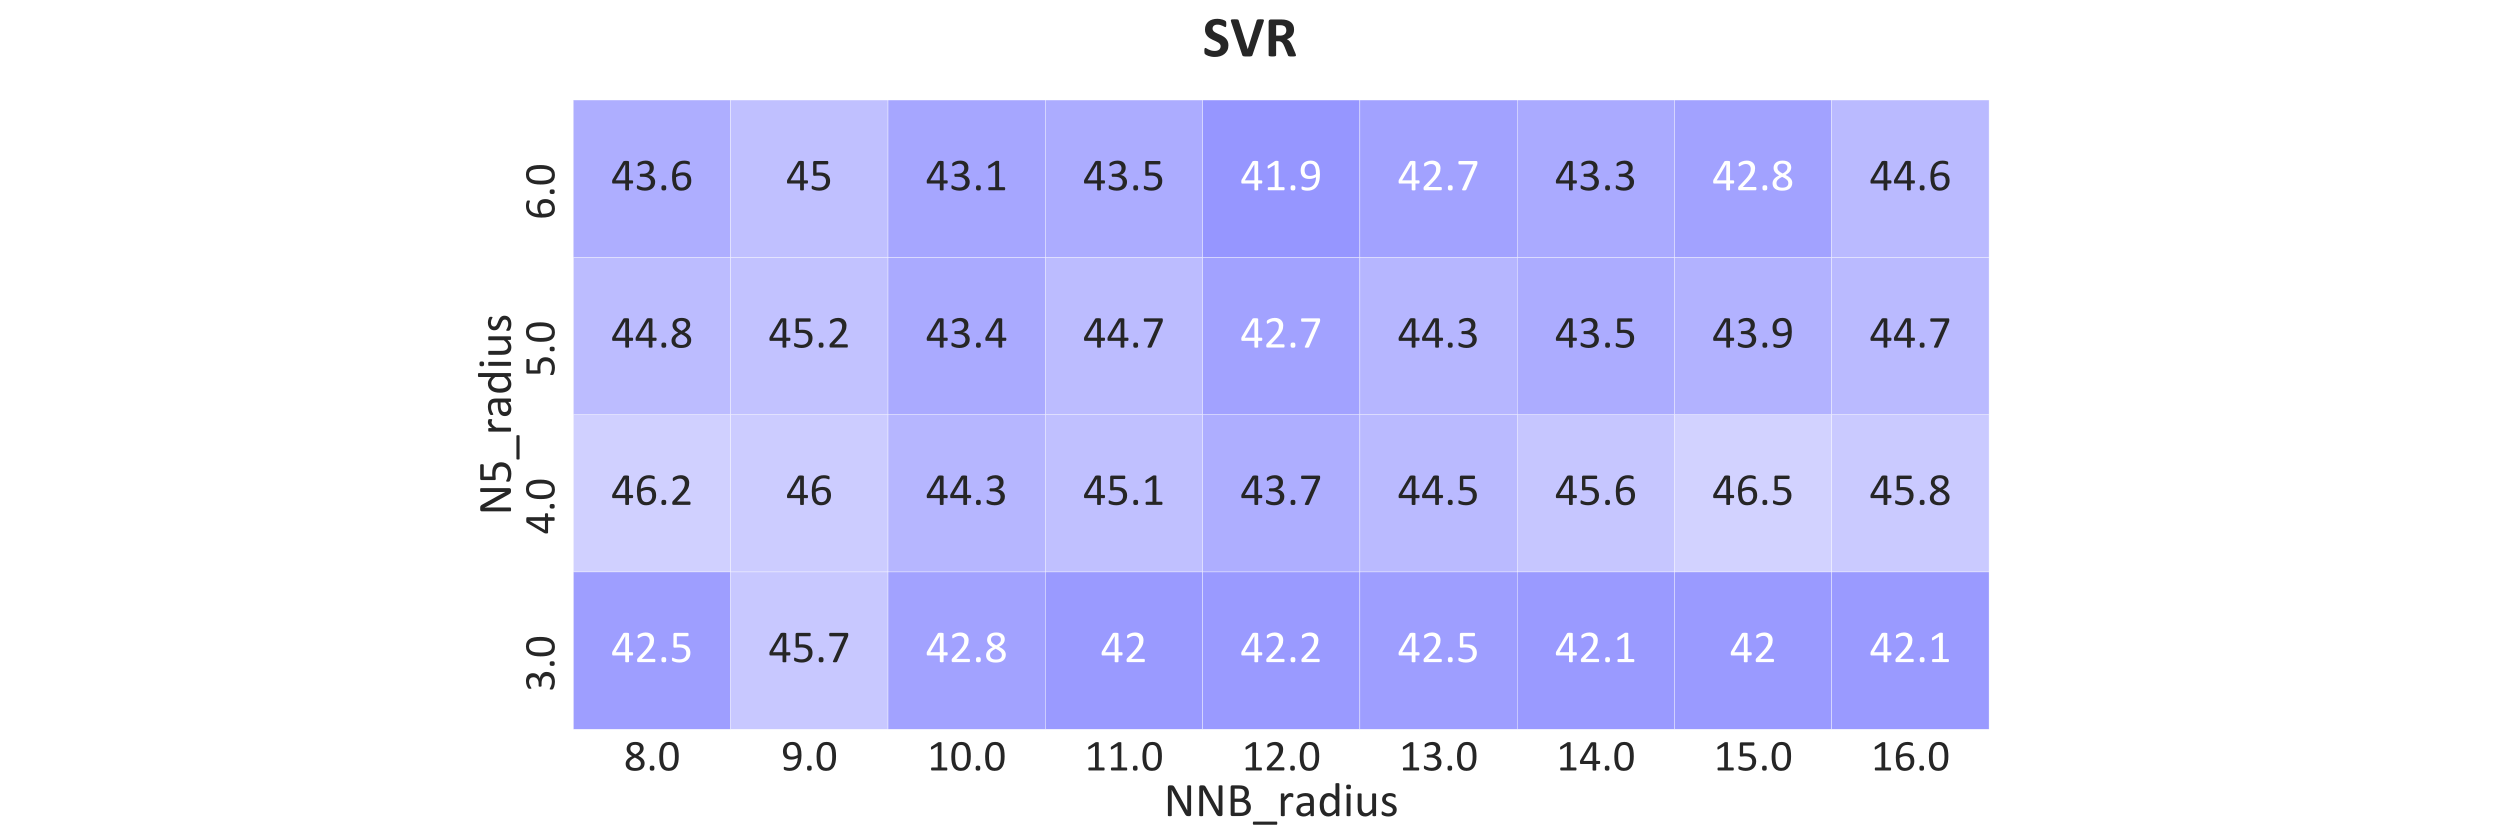 <?xml version="1.0" encoding="utf-8" standalone="no"?>
<!DOCTYPE svg PUBLIC "-//W3C//DTD SVG 1.1//EN"
  "http://www.w3.org/Graphics/SVG/1.1/DTD/svg11.dtd">
<!-- Created with matplotlib (https://matplotlib.org/) -->
<svg height="720pt" version="1.1" viewBox="0 0 2160 720" width="2160pt" xmlns="http://www.w3.org/2000/svg" xmlns:xlink="http://www.w3.org/1999/xlink">
 <defs>
  <style type="text/css">*{stroke-linecap:butt;stroke-linejoin:round;}</style>
 </defs>
 <g id="figure_1">
  <g id="patch_1">
   <path d="M 0 720 
L 2160 720 
L 2160 0 
L 0 0 
z
" style="fill:#ffffff;"/>
  </g>
  <g id="axes_1">
   <g id="patch_2">
    <path d="M 495.45 630 
L 1718.55 630 
L 1718.55 86.4 
L 495.45 86.4 
z
" style="fill:#eaeaf2;"/>
   </g>
   <g id="matplotlib.axis_1">
    <g id="xtick_1">
     <g id="text_1">
      <!-- 8.0 -->
      <g style="fill:#262626;" transform="translate(539.025 665.686)scale(0.385 -0.385)">
       <defs>
        <path d="M 46.578 16.219 
Q 46.578 12.109 45.109 8.906 
Q 43.656 5.719 40.891 3.516 
Q 38.141 1.312 34.078 0.188 
Q 30.031 -0.922 24.812 -0.922 
Q 19.922 -0.922 16.062 0.094 
Q 12.203 1.125 9.516 3.125 
Q 6.844 5.125 5.422 8.047 
Q 4 10.984 4 14.75 
Q 4 17.719 4.969 20.203 
Q 5.953 22.703 7.781 24.797 
Q 9.625 26.906 12.297 28.734 
Q 14.984 30.562 18.359 32.234 
Q 15.438 33.734 13.188 35.422 
Q 10.938 37.109 9.375 39.078 
Q 7.812 41.062 7 43.312 
Q 6.203 45.562 6.203 48.188 
Q 6.203 51.516 7.391 54.422 
Q 8.594 57.328 11 59.469 
Q 13.422 61.625 17.156 62.859 
Q 20.906 64.109 25.875 64.109 
Q 30.672 64.109 34.156 62.953 
Q 37.641 61.812 39.906 59.828 
Q 42.188 57.859 43.266 55.172 
Q 44.344 52.484 44.344 49.422 
Q 44.344 46.922 43.531 44.625 
Q 42.719 42.328 41.156 40.281 
Q 39.594 38.234 37.328 36.453 
Q 35.062 34.672 32.125 33.109 
Q 35.594 31.391 38.297 29.578 
Q 41.016 27.781 42.844 25.703 
Q 44.672 23.641 45.625 21.312 
Q 46.578 19 46.578 16.219 
z
M 36.031 48.641 
Q 36.031 50.688 35.328 52.344 
Q 34.625 54 33.25 55.172 
Q 31.891 56.344 29.859 56.953 
Q 27.828 57.562 25.25 57.562 
Q 19.969 57.562 17.25 55.172 
Q 14.547 52.781 14.547 48.641 
Q 14.547 46.734 15.203 45.094 
Q 15.875 43.453 17.266 41.984 
Q 18.656 40.531 20.781 39.141 
Q 22.906 37.75 25.828 36.234 
Q 30.766 38.766 33.391 41.844 
Q 36.031 44.922 36.031 48.641 
z
M 38.094 15.328 
Q 38.094 17.578 37.25 19.406 
Q 36.422 21.234 34.734 22.828 
Q 33.062 24.422 30.547 25.906 
Q 28.031 27.391 24.703 29 
Q 21.625 27.484 19.312 25.969 
Q 17 24.469 15.5 22.844 
Q 14.016 21.234 13.25 19.453 
Q 12.5 17.672 12.5 15.531 
Q 12.5 10.797 15.75 8.203 
Q 19 5.609 25.438 5.609 
Q 31.688 5.609 34.891 8.219 
Q 38.094 10.844 38.094 15.328 
z
" id="Calibri-56"/>
        <path d="M 17.875 5.328 
Q 17.875 1.859 16.719 0.703 
Q 15.578 -0.438 12.547 -0.438 
Q 9.625 -0.438 8.5 0.688 
Q 7.375 1.812 7.375 5.172 
Q 7.375 8.641 8.516 9.781 
Q 9.672 10.938 12.703 10.938 
Q 15.625 10.938 16.75 9.812 
Q 17.875 8.688 17.875 5.328 
z
" id="Calibri-46"/>
        <path d="M 47.219 31.734 
Q 47.219 24.469 46.062 18.453 
Q 44.922 12.453 42.25 8.125 
Q 39.594 3.812 35.297 1.438 
Q 31 -0.922 24.703 -0.922 
Q 18.75 -0.922 14.672 1.203 
Q 10.594 3.328 8.094 7.453 
Q 5.609 11.578 4.562 17.609 
Q 3.516 23.641 3.516 31.453 
Q 3.516 38.672 4.688 44.703 
Q 5.859 50.734 8.5 55.047 
Q 11.141 59.375 15.438 61.734 
Q 19.734 64.109 25.984 64.109 
Q 31.984 64.109 36.062 61.984 
Q 40.141 59.859 42.625 55.734 
Q 45.125 51.609 46.172 45.578 
Q 47.219 39.547 47.219 31.734 
z
M 38.625 31.156 
Q 38.625 35.891 38.281 39.641 
Q 37.938 43.406 37.281 46.281 
Q 36.625 49.172 35.562 51.25 
Q 34.516 53.328 33.047 54.656 
Q 31.594 56 29.703 56.609 
Q 27.828 57.234 25.484 57.234 
Q 21.344 57.234 18.75 55.281 
Q 16.156 53.328 14.672 49.906 
Q 13.188 46.484 12.641 41.891 
Q 12.109 37.312 12.109 32.031 
Q 12.109 24.953 12.844 20 
Q 13.578 15.047 15.156 11.922 
Q 16.75 8.797 19.219 7.375 
Q 21.688 5.953 25.203 5.953 
Q 27.938 5.953 30 6.828 
Q 32.078 7.719 33.562 9.344 
Q 35.062 10.984 36.031 13.281 
Q 37.016 15.578 37.594 18.359 
Q 38.188 21.141 38.406 24.391 
Q 38.625 27.641 38.625 31.156 
z
" id="Calibri-48"/>
       </defs>
       <use xlink:href="#Calibri-56"/>
       <use x="50.684" xlink:href="#Calibri-46"/>
       <use x="75.928" xlink:href="#Calibri-48"/>
      </g>
     </g>
    </g>
    <g id="xtick_2">
     <g id="text_2">
      <!-- 9.0 -->
      <g style="fill:#262626;" transform="translate(674.925 665.686)scale(0.385 -0.385)">
       <defs>
        <path d="M 45.609 34.078 
Q 45.609 29.984 45.109 25.781 
Q 44.625 21.578 43.453 17.688 
Q 42.281 13.812 40.297 10.422 
Q 38.328 7.031 35.328 4.484 
Q 32.328 1.953 28.203 0.516 
Q 24.078 -0.922 18.609 -0.922 
Q 16.5 -0.922 14.516 -0.656 
Q 12.547 -0.391 10.953 0 
Q 9.375 0.391 8.297 0.828 
Q 7.234 1.266 6.734 1.703 
Q 6.25 2.156 6.031 2.906 
Q 5.812 3.656 5.812 4.938 
Q 5.812 6 5.875 6.641 
Q 5.953 7.281 6.094 7.609 
Q 6.25 7.953 6.516 8.078 
Q 6.781 8.203 7.172 8.203 
Q 7.719 8.203 8.688 7.828 
Q 9.672 7.469 11.156 7.031 
Q 12.641 6.594 14.641 6.219 
Q 16.656 5.859 19.141 5.859 
Q 23.875 5.859 27.266 7.688 
Q 30.672 9.516 32.812 12.594 
Q 34.969 15.672 36.031 19.719 
Q 37.109 23.781 37.203 28.266 
Q 34.625 26.766 31 25.594 
Q 27.391 24.422 22.703 24.422 
Q 17.438 24.422 13.844 25.859 
Q 10.25 27.297 8.078 29.781 
Q 5.906 32.281 4.953 35.688 
Q 4 39.109 4 43.172 
Q 4 47.359 5.219 51.141 
Q 6.453 54.938 9.031 57.812 
Q 11.625 60.688 15.625 62.391 
Q 19.625 64.109 25.203 64.109 
Q 29.156 64.109 32.203 63.109 
Q 35.25 62.109 37.5 60.219 
Q 39.75 58.344 41.312 55.688 
Q 42.875 53.031 43.828 49.656 
Q 44.781 46.297 45.188 42.359 
Q 45.609 38.422 45.609 34.078 
z
M 37.062 35.016 
Q 37.062 41.266 36.234 45.531 
Q 35.406 49.812 33.781 52.438 
Q 32.172 55.078 29.828 56.25 
Q 27.484 57.422 24.422 57.422 
Q 21.234 57.422 18.984 56.266 
Q 16.75 55.125 15.312 53.188 
Q 13.875 51.266 13.188 48.828 
Q 12.5 46.391 12.5 43.797 
Q 12.5 40.922 13.109 38.531 
Q 13.719 36.141 15.078 34.469 
Q 16.453 32.812 18.641 31.906 
Q 20.844 31 24.078 31 
Q 27.734 31 31.156 32.094 
Q 34.578 33.203 37.062 35.016 
z
" id="Calibri-57"/>
       </defs>
       <use xlink:href="#Calibri-57"/>
       <use x="50.684" xlink:href="#Calibri-46"/>
       <use x="75.928" xlink:href="#Calibri-48"/>
      </g>
     </g>
    </g>
    <g id="xtick_3">
     <g id="text_3">
      <!-- 10.0 -->
      <g style="fill:#262626;" transform="translate(801.067 665.686)scale(0.385 -0.385)">
       <defs>
        <path d="M 45.266 3.328 
Q 45.266 2.391 45.109 1.75 
Q 44.969 1.125 44.719 0.734 
Q 44.484 0.344 44.156 0.172 
Q 43.844 0 43.5 0 
L 10.5 0 
Q 10.156 0 9.859 0.172 
Q 9.578 0.344 9.297 0.734 
Q 9.031 1.125 8.875 1.75 
Q 8.734 2.391 8.734 3.328 
Q 8.734 4.203 8.875 4.828 
Q 9.031 5.469 9.25 5.875 
Q 9.469 6.297 9.781 6.516 
Q 10.109 6.734 10.5 6.734 
L 23.688 6.734 
L 23.688 54.781 
L 11.469 47.516 
Q 10.547 47.016 9.984 46.922 
Q 9.422 46.828 9.078 47.141 
Q 8.734 47.469 8.609 48.188 
Q 8.5 48.922 8.5 50.047 
Q 8.5 50.875 8.562 51.453 
Q 8.641 52.047 8.781 52.438 
Q 8.938 52.828 9.203 53.125 
Q 9.469 53.422 9.906 53.719 
L 24.469 63.031 
Q 24.656 63.188 24.953 63.281 
Q 25.25 63.375 25.688 63.469 
Q 26.125 63.578 26.703 63.594 
Q 27.297 63.625 28.172 63.625 
Q 29.344 63.625 30.125 63.516 
Q 30.906 63.422 31.344 63.25 
Q 31.781 63.094 31.922 62.812 
Q 32.078 62.547 32.078 62.25 
L 32.078 6.734 
L 43.5 6.734 
Q 43.891 6.734 44.234 6.516 
Q 44.578 6.297 44.797 5.875 
Q 45.016 5.469 45.141 4.828 
Q 45.266 4.203 45.266 3.328 
z
" id="Calibri-49"/>
       </defs>
       <use xlink:href="#Calibri-49"/>
       <use x="50.684" xlink:href="#Calibri-48"/>
       <use x="101.367" xlink:href="#Calibri-46"/>
       <use x="126.611" xlink:href="#Calibri-48"/>
      </g>
     </g>
    </g>
    <g id="xtick_4">
     <g id="text_4">
      <!-- 11.0 -->
      <g style="fill:#262626;" transform="translate(936.967 665.686)scale(0.385 -0.385)">
       <use xlink:href="#Calibri-49"/>
       <use x="50.684" xlink:href="#Calibri-49"/>
       <use x="101.367" xlink:href="#Calibri-46"/>
       <use x="126.611" xlink:href="#Calibri-48"/>
      </g>
     </g>
    </g>
    <g id="xtick_5">
     <g id="text_5">
      <!-- 12.0 -->
      <g style="fill:#262626;" transform="translate(1072.867 665.686)scale(0.385 -0.385)">
       <defs>
        <path d="M 45.125 3.609 
Q 45.125 2.734 45 2.047 
Q 44.875 1.375 44.656 0.906 
Q 44.438 0.438 44.062 0.219 
Q 43.703 0 43.266 0 
L 8.344 0 
Q 7.672 0 7.156 0.172 
Q 6.641 0.344 6.266 0.734 
Q 5.906 1.125 5.734 1.859 
Q 5.562 2.594 5.562 3.656 
Q 5.562 4.641 5.641 5.375 
Q 5.719 6.109 5.953 6.672 
Q 6.203 7.234 6.562 7.781 
Q 6.938 8.344 7.516 8.984 
L 19.781 21.969 
Q 24.031 26.469 26.594 30.031 
Q 29.156 33.594 30.547 36.516 
Q 31.938 39.453 32.375 41.844 
Q 32.812 44.234 32.812 46.344 
Q 32.812 48.438 32.125 50.312 
Q 31.453 52.203 30.156 53.609 
Q 28.859 55.031 26.906 55.859 
Q 24.953 56.688 22.406 56.688 
Q 19.438 56.688 17.062 55.859 
Q 14.703 55.031 12.922 54.047 
Q 11.141 53.078 9.938 52.25 
Q 8.734 51.422 8.156 51.422 
Q 7.812 51.422 7.547 51.609 
Q 7.281 51.812 7.109 52.25 
Q 6.938 52.688 6.828 53.422 
Q 6.734 54.156 6.734 55.172 
Q 6.734 55.906 6.781 56.438 
Q 6.844 56.984 6.953 57.375 
Q 7.078 57.766 7.266 58.109 
Q 7.469 58.453 8.047 58.953 
Q 8.641 59.469 10.078 60.344 
Q 11.531 61.234 13.703 62.078 
Q 15.875 62.938 18.484 63.516 
Q 21.094 64.109 23.969 64.109 
Q 28.562 64.109 32 62.812 
Q 35.453 61.531 37.719 59.281 
Q 39.984 57.031 41.109 54.047 
Q 42.234 51.078 42.234 47.703 
Q 42.234 44.672 41.688 41.672 
Q 41.156 38.672 39.422 35.172 
Q 37.703 31.688 34.422 27.406 
Q 31.156 23.141 25.734 17.578 
L 15.719 7.125 
L 43.219 7.125 
Q 43.609 7.125 43.969 6.906 
Q 44.344 6.688 44.609 6.25 
Q 44.875 5.812 45 5.156 
Q 45.125 4.5 45.125 3.609 
z
" id="Calibri-50"/>
       </defs>
       <use xlink:href="#Calibri-49"/>
       <use x="50.684" xlink:href="#Calibri-50"/>
       <use x="101.367" xlink:href="#Calibri-46"/>
       <use x="126.611" xlink:href="#Calibri-48"/>
      </g>
     </g>
    </g>
    <g id="xtick_6">
     <g id="text_6">
      <!-- 13.0 -->
      <g style="fill:#262626;" transform="translate(1208.767 665.686)scale(0.385 -0.385)">
       <defs>
        <path d="M 44.625 18.062 
Q 44.625 13.719 43.109 10.219 
Q 41.609 6.734 38.766 4.25 
Q 35.938 1.766 31.781 0.422 
Q 27.641 -0.922 22.406 -0.922 
Q 19.234 -0.922 16.469 -0.406 
Q 13.719 0.094 11.562 0.797 
Q 9.422 1.516 8 2.266 
Q 6.594 3.031 6.219 3.375 
Q 5.859 3.719 5.656 4.047 
Q 5.469 4.391 5.312 4.875 
Q 5.172 5.375 5.094 6.078 
Q 5.031 6.781 5.031 7.812 
Q 5.031 9.578 5.375 10.25 
Q 5.719 10.938 6.344 10.938 
Q 6.781 10.938 8.078 10.156 
Q 9.375 9.375 11.391 8.469 
Q 13.422 7.562 16.125 6.781 
Q 18.844 6 22.172 6 
Q 25.391 6 27.828 6.828 
Q 30.281 7.672 31.938 9.172 
Q 33.594 10.688 34.422 12.766 
Q 35.25 14.844 35.25 17.281 
Q 35.25 19.969 34.203 22.109 
Q 33.156 24.266 31.125 25.828 
Q 29.109 27.391 26.141 28.219 
Q 23.188 29.047 19.438 29.047 
L 13.422 29.047 
Q 13.031 29.047 12.672 29.219 
Q 12.312 29.391 12.031 29.781 
Q 11.766 30.172 11.594 30.812 
Q 11.422 31.453 11.422 32.469 
Q 11.422 33.406 11.562 34.016 
Q 11.719 34.625 11.984 34.984 
Q 12.25 35.359 12.594 35.516 
Q 12.938 35.688 13.375 35.688 
L 18.891 35.688 
Q 22.125 35.688 24.688 36.516 
Q 27.25 37.359 29.031 38.922 
Q 30.812 40.484 31.766 42.656 
Q 32.719 44.828 32.719 47.516 
Q 32.719 49.469 32.078 51.25 
Q 31.453 53.031 30.172 54.344 
Q 28.906 55.672 26.922 56.422 
Q 24.953 57.172 22.359 57.172 
Q 19.531 57.172 17.156 56.312 
Q 14.797 55.469 12.938 54.484 
Q 11.078 53.516 9.859 52.656 
Q 8.641 51.812 8.156 51.812 
Q 7.812 51.812 7.547 51.922 
Q 7.281 52.047 7.109 52.406 
Q 6.938 52.781 6.859 53.438 
Q 6.781 54.109 6.781 55.172 
Q 6.781 55.906 6.828 56.469 
Q 6.891 57.031 7.031 57.438 
Q 7.172 57.859 7.359 58.203 
Q 7.562 58.547 8.031 59 
Q 8.5 59.469 9.906 60.344 
Q 11.328 61.234 13.406 62.078 
Q 15.484 62.938 18.188 63.516 
Q 20.906 64.109 24.031 64.109 
Q 28.422 64.109 31.734 62.984 
Q 35.062 61.859 37.281 59.812 
Q 39.5 57.766 40.594 54.906 
Q 41.703 52.047 41.703 48.578 
Q 41.703 45.609 40.922 43.047 
Q 40.141 40.484 38.625 38.5 
Q 37.109 36.531 34.906 35.125 
Q 32.719 33.734 29.828 33.203 
L 29.828 33.109 
Q 33.109 32.766 35.812 31.469 
Q 38.531 30.172 40.484 28.219 
Q 42.438 26.266 43.531 23.656 
Q 44.625 21.047 44.625 18.062 
z
" id="Calibri-51"/>
       </defs>
       <use xlink:href="#Calibri-49"/>
       <use x="50.684" xlink:href="#Calibri-51"/>
       <use x="101.367" xlink:href="#Calibri-46"/>
       <use x="126.611" xlink:href="#Calibri-48"/>
      </g>
     </g>
    </g>
    <g id="xtick_7">
     <g id="text_7">
      <!-- 14.0 -->
      <g style="fill:#262626;" transform="translate(1344.667 665.686)scale(0.385 -0.385)">
       <defs>
        <path d="M 47.797 17.969 
Q 47.797 16.359 47.312 15.422 
Q 46.828 14.5 45.953 14.5 
L 38.812 14.5 
L 38.812 1.219 
Q 38.812 0.828 38.609 0.562 
Q 38.422 0.297 37.938 0.094 
Q 37.453 -0.094 36.672 -0.188 
Q 35.891 -0.297 34.672 -0.297 
Q 33.5 -0.297 32.719 -0.188 
Q 31.938 -0.094 31.469 0.094 
Q 31 0.297 30.828 0.562 
Q 30.672 0.828 30.672 1.219 
L 30.672 14.5 
L 4.594 14.5 
Q 4 14.5 3.609 14.641 
Q 3.219 14.797 2.906 15.188 
Q 2.594 15.578 2.469 16.312 
Q 2.344 17.047 2.344 18.219 
Q 2.344 19.141 2.391 19.875 
Q 2.438 20.609 2.578 21.219 
Q 2.734 21.828 2.969 22.391 
Q 3.219 22.953 3.562 23.578 
L 26.312 61.969 
Q 26.562 62.359 27.016 62.641 
Q 27.484 62.938 28.219 63.125 
Q 28.953 63.328 30.031 63.406 
Q 31.109 63.484 32.562 63.484 
Q 34.188 63.484 35.375 63.359 
Q 36.578 63.234 37.297 63.031 
Q 38.031 62.844 38.422 62.516 
Q 38.812 62.203 38.812 61.766 
L 38.812 21.438 
L 45.953 21.438 
Q 46.781 21.438 47.281 20.578 
Q 47.797 19.734 47.797 17.969 
z
M 30.672 56.109 
L 30.562 56.109 
L 10.016 21.438 
L 30.672 21.438 
z
" id="Calibri-52"/>
       </defs>
       <use xlink:href="#Calibri-49"/>
       <use x="50.684" xlink:href="#Calibri-52"/>
       <use x="101.367" xlink:href="#Calibri-46"/>
       <use x="126.611" xlink:href="#Calibri-48"/>
      </g>
     </g>
    </g>
    <g id="xtick_8">
     <g id="text_8">
      <!-- 15.0 -->
      <g style="fill:#262626;" transform="translate(1480.567 665.686)scale(0.385 -0.385)">
       <defs>
        <path d="M 44.828 20.312 
Q 44.828 15.234 43.109 11.281 
Q 41.406 7.328 38.281 4.609 
Q 35.156 1.906 30.828 0.484 
Q 26.516 -0.922 21.234 -0.922 
Q 18.312 -0.922 15.672 -0.5 
Q 13.031 -0.094 10.984 0.516 
Q 8.938 1.125 7.609 1.703 
Q 6.297 2.297 5.922 2.641 
Q 5.562 2.984 5.422 3.266 
Q 5.281 3.562 5.156 3.969 
Q 5.031 4.391 4.984 5.031 
Q 4.938 5.672 4.938 6.547 
Q 4.938 7.375 5 8.031 
Q 5.078 8.688 5.266 9.094 
Q 5.469 9.516 5.734 9.703 
Q 6 9.906 6.344 9.906 
Q 6.844 9.906 7.859 9.297 
Q 8.891 8.688 10.625 7.984 
Q 12.359 7.281 14.922 6.641 
Q 17.484 6 21 6 
Q 24.266 6 27 6.781 
Q 29.734 7.562 31.703 9.219 
Q 33.688 10.891 34.812 13.406 
Q 35.938 15.922 35.938 19.531 
Q 35.938 22.562 34.984 24.875 
Q 34.031 27.203 32.047 28.734 
Q 30.078 30.281 27.047 31.031 
Q 24.031 31.781 19.828 31.781 
Q 16.844 31.781 14.688 31.484 
Q 12.547 31.203 10.688 31.203 
Q 9.328 31.203 8.734 31.828 
Q 8.156 32.469 8.156 34.281 
L 8.156 60.016 
Q 8.156 61.625 8.906 62.406 
Q 9.672 63.188 11.078 63.188 
L 39.062 63.188 
Q 39.453 63.188 39.812 62.969 
Q 40.188 62.75 40.422 62.297 
Q 40.672 61.859 40.797 61.172 
Q 40.922 60.5 40.922 59.578 
Q 40.922 57.812 40.422 56.828 
Q 39.938 55.859 39.062 55.859 
L 15.484 55.859 
L 15.484 38.141 
Q 17.188 38.375 18.969 38.422 
Q 20.75 38.484 23.094 38.484 
Q 28.516 38.484 32.562 37.188 
Q 36.625 35.891 39.328 33.516 
Q 42.047 31.156 43.438 27.781 
Q 44.828 24.422 44.828 20.312 
z
" id="Calibri-53"/>
       </defs>
       <use xlink:href="#Calibri-49"/>
       <use x="50.684" xlink:href="#Calibri-53"/>
       <use x="101.367" xlink:href="#Calibri-46"/>
       <use x="126.611" xlink:href="#Calibri-48"/>
      </g>
     </g>
    </g>
    <g id="xtick_9">
     <g id="text_9">
      <!-- 16.0 -->
      <g style="fill:#262626;" transform="translate(1616.467 665.686)scale(0.385 -0.385)">
       <defs>
        <path d="M 46.734 20.453 
Q 46.734 16.312 45.453 12.422 
Q 44.188 8.547 41.547 5.594 
Q 38.922 2.641 34.859 0.859 
Q 30.812 -0.922 25.297 -0.922 
Q 21.344 -0.922 18.312 0.047 
Q 15.281 1.031 13.031 2.828 
Q 10.797 4.641 9.297 7.266 
Q 7.812 9.906 6.906 13.281 
Q 6 16.656 5.609 20.656 
Q 5.219 24.656 5.219 29.25 
Q 5.219 33.297 5.656 37.453 
Q 6.109 41.609 7.219 45.453 
Q 8.344 49.312 10.266 52.703 
Q 12.203 56.109 15.109 58.625 
Q 18.016 61.141 22.062 62.594 
Q 26.125 64.062 31.5 64.062 
Q 33.297 64.062 35.156 63.844 
Q 37.016 63.625 38.578 63.25 
Q 40.141 62.891 41.203 62.453 
Q 42.281 62.016 42.625 61.734 
Q 42.969 61.469 43.141 61.156 
Q 43.312 60.844 43.406 60.469 
Q 43.5 60.109 43.547 59.641 
Q 43.609 59.188 43.609 58.5 
Q 43.609 57.625 43.578 56.984 
Q 43.562 56.344 43.391 55.953 
Q 43.219 55.562 42.938 55.359 
Q 42.672 55.172 42.234 55.172 
Q 41.703 55.172 40.766 55.516 
Q 39.844 55.859 38.516 56.266 
Q 37.203 56.688 35.328 57.031 
Q 33.453 57.375 30.953 57.375 
Q 26.422 57.375 23.141 55.516 
Q 19.875 53.656 17.797 50.531 
Q 15.719 47.406 14.719 43.281 
Q 13.719 39.156 13.578 34.672 
Q 14.844 35.406 16.422 36.125 
Q 18.016 36.859 19.891 37.438 
Q 21.781 38.031 23.875 38.391 
Q 25.984 38.766 28.375 38.766 
Q 33.5 38.766 37.016 37.375 
Q 40.531 35.984 42.703 33.516 
Q 44.875 31.062 45.797 27.703 
Q 46.734 24.359 46.734 20.453 
z
M 38.234 19.672 
Q 38.234 22.516 37.672 24.828 
Q 37.109 27.156 35.781 28.766 
Q 34.469 30.375 32.266 31.25 
Q 30.078 32.125 26.859 32.125 
Q 25.047 32.125 23.234 31.812 
Q 21.438 31.5 19.75 30.938 
Q 18.062 30.375 16.516 29.609 
Q 14.984 28.859 13.719 27.984 
Q 13.719 21.688 14.516 17.438 
Q 15.328 13.188 16.859 10.625 
Q 18.406 8.062 20.703 6.953 
Q 23 5.859 26.078 5.859 
Q 29.203 5.859 31.5 7.031 
Q 33.797 8.203 35.297 10.172 
Q 36.812 12.156 37.516 14.625 
Q 38.234 17.094 38.234 19.672 
z
" id="Calibri-54"/>
       </defs>
       <use xlink:href="#Calibri-49"/>
       <use x="50.684" xlink:href="#Calibri-54"/>
       <use x="101.367" xlink:href="#Calibri-46"/>
       <use x="126.611" xlink:href="#Calibri-48"/>
      </g>
     </g>
    </g>
    <g id="text_10">
     <!-- NNB_radius -->
     <g style="fill:#262626;" transform="translate(1005.524 705.079)scale(0.42 -0.42)">
      <defs>
       <path d="M 56.156 3.469 
Q 56.156 2.484 55.828 1.797 
Q 55.516 1.125 55 0.688 
Q 54.5 0.25 53.859 0.047 
Q 53.219 -0.141 52.594 -0.141 
L 49.906 -0.141 
Q 48.641 -0.141 47.688 0.125 
Q 46.734 0.391 45.875 1.094 
Q 45.016 1.812 44.156 3.031 
Q 43.312 4.25 42.281 6.156 
L 22.359 42.094 
Q 20.797 44.875 19.203 47.922 
Q 17.625 50.984 16.266 53.859 
L 16.156 53.859 
Q 16.266 50.344 16.312 46.672 
Q 16.359 43.016 16.359 39.406 
L 16.359 1.266 
Q 16.359 0.922 16.156 0.609 
Q 15.969 0.297 15.5 0.125 
Q 15.047 -0.047 14.281 -0.172 
Q 13.531 -0.297 12.359 -0.297 
Q 11.188 -0.297 10.422 -0.172 
Q 9.672 -0.047 9.234 0.125 
Q 8.797 0.297 8.594 0.609 
Q 8.406 0.922 8.406 1.266 
L 8.406 59.578 
Q 8.406 61.531 9.469 62.359 
Q 10.547 63.188 11.812 63.188 
L 15.828 63.188 
Q 17.234 63.188 18.188 62.938 
Q 19.141 62.703 19.891 62.141 
Q 20.656 61.578 21.359 60.578 
Q 22.078 59.578 22.906 58.062 
L 38.234 30.328 
Q 39.656 27.781 40.969 25.359 
Q 42.281 22.953 43.5 20.609 
Q 44.734 18.266 45.922 15.984 
Q 47.125 13.719 48.297 11.422 
L 48.344 11.422 
Q 48.25 15.281 48.219 19.453 
Q 48.188 23.641 48.188 27.484 
L 48.188 61.766 
Q 48.188 62.109 48.375 62.406 
Q 48.578 62.703 49.047 62.922 
Q 49.516 63.141 50.266 63.234 
Q 51.031 63.328 52.25 63.328 
Q 53.328 63.328 54.109 63.234 
Q 54.891 63.141 55.328 62.922 
Q 55.766 62.703 55.953 62.406 
Q 56.156 62.109 56.156 61.766 
z
" id="Calibri-78"/>
       <path d="M 50.047 18.109 
Q 50.047 15.141 49.281 12.625 
Q 48.531 10.109 47.156 8.109 
Q 45.797 6.109 43.859 4.594 
Q 41.938 3.078 39.516 2.047 
Q 37.109 1.031 34.344 0.516 
Q 31.594 0 28.031 0 
L 11.531 0 
Q 10.406 0 9.406 0.75 
Q 8.406 1.516 8.406 3.422 
L 8.406 59.766 
Q 8.406 61.672 9.406 62.422 
Q 10.406 63.188 11.531 63.188 
L 25.875 63.188 
Q 31.547 63.188 35.156 62.109 
Q 38.766 61.031 41.188 58.984 
Q 43.609 56.938 44.828 53.953 
Q 46.047 50.984 46.047 47.219 
Q 46.047 44.969 45.5 42.922 
Q 44.969 40.875 43.922 39.141 
Q 42.875 37.406 41.281 36.031 
Q 39.703 34.672 37.641 33.797 
Q 40.234 33.297 42.484 32 
Q 44.734 30.719 46.406 28.703 
Q 48.094 26.703 49.062 24.016 
Q 50.047 21.344 50.047 18.109 
z
M 37.406 46.391 
Q 37.406 48.688 36.766 50.531 
Q 36.141 52.391 34.766 53.688 
Q 33.406 54.984 31.203 55.656 
Q 29 56.344 25.391 56.344 
L 16.703 56.344 
L 16.703 35.891 
L 26.266 35.891 
Q 29.547 35.891 31.547 36.734 
Q 33.547 37.594 34.859 39.031 
Q 36.188 40.484 36.797 42.406 
Q 37.406 44.344 37.406 46.391 
z
M 41.219 17.625 
Q 41.219 20.453 40.312 22.594 
Q 39.406 24.75 37.672 26.219 
Q 35.938 27.688 33.328 28.438 
Q 30.719 29.203 26.766 29.203 
L 16.703 29.203 
L 16.703 6.938 
L 28.906 6.938 
Q 31.781 6.938 33.922 7.609 
Q 36.078 8.297 37.719 9.641 
Q 39.359 10.984 40.281 12.984 
Q 41.219 14.984 41.219 17.625 
z
" id="Calibri-66"/>
       <path d="M 50 -14.547 
Q 50 -16.266 49.609 -17.047 
Q 49.219 -17.828 48.391 -17.828 
L 1.375 -17.828 
Q 0.531 -17.828 0.094 -17.094 
Q -0.344 -16.359 -0.344 -14.656 
Q -0.344 -12.984 0.094 -12.156 
Q 0.531 -11.328 1.375 -11.328 
L 48.391 -11.328 
Q 49.172 -11.328 49.578 -12.109 
Q 50 -12.891 50 -14.547 
z
" id="Calibri-95"/>
       <path d="M 33.156 42.281 
Q 33.156 41.219 33.109 40.484 
Q 33.062 39.75 32.906 39.328 
Q 32.766 38.922 32.547 38.703 
Q 32.328 38.484 31.938 38.484 
Q 31.547 38.484 30.984 38.703 
Q 30.422 38.922 29.703 39.141 
Q 29 39.359 28.125 39.547 
Q 27.25 39.75 26.219 39.75 
Q 25 39.75 23.828 39.25 
Q 22.656 38.766 21.359 37.641 
Q 20.062 36.531 18.641 34.672 
Q 17.234 32.812 15.531 30.125 
L 15.531 1.219 
Q 15.531 0.828 15.328 0.562 
Q 15.141 0.297 14.703 0.094 
Q 14.266 -0.094 13.484 -0.188 
Q 12.703 -0.297 11.469 -0.297 
Q 10.297 -0.297 9.516 -0.188 
Q 8.734 -0.094 8.266 0.094 
Q 7.812 0.297 7.641 0.562 
Q 7.469 0.828 7.469 1.219 
L 7.469 45.172 
Q 7.469 45.562 7.609 45.828 
Q 7.766 46.094 8.203 46.312 
Q 8.641 46.531 9.328 46.609 
Q 10.016 46.688 11.141 46.688 
Q 12.203 46.688 12.906 46.609 
Q 13.625 46.531 14.016 46.312 
Q 14.406 46.094 14.578 45.828 
Q 14.75 45.562 14.75 45.172 
L 14.75 38.766 
Q 16.547 41.406 18.141 43.062 
Q 19.734 44.734 21.141 45.672 
Q 22.562 46.625 23.953 46.984 
Q 25.344 47.359 26.766 47.359 
Q 27.391 47.359 28.188 47.281 
Q 29 47.219 29.875 47.016 
Q 30.766 46.828 31.469 46.578 
Q 32.172 46.344 32.469 46.094 
Q 32.766 45.844 32.859 45.625 
Q 32.953 45.406 33.031 45.062 
Q 33.109 44.734 33.125 44.062 
Q 33.156 43.406 33.156 42.281 
z
" id="Calibri-114"/>
       <path d="M 40.578 1.172 
Q 40.578 0.594 40.188 0.297 
Q 39.797 0 39.109 -0.141 
Q 38.422 -0.297 37.109 -0.297 
Q 35.844 -0.297 35.078 -0.141 
Q 34.328 0 33.984 0.297 
Q 33.641 0.594 33.641 1.172 
L 33.641 5.562 
Q 30.766 2.484 27.219 0.781 
Q 23.688 -0.922 19.734 -0.922 
Q 16.266 -0.922 13.453 -0.016 
Q 10.641 0.875 8.656 2.578 
Q 6.688 4.297 5.594 6.781 
Q 4.5 9.281 4.5 12.453 
Q 4.5 16.156 6 18.891 
Q 7.516 21.625 10.344 23.438 
Q 13.188 25.25 17.281 26.141 
Q 21.391 27.047 26.516 27.047 
L 32.562 27.047 
L 32.562 30.469 
Q 32.562 33.016 32.031 34.969 
Q 31.5 36.922 30.297 38.203 
Q 29.109 39.5 27.203 40.156 
Q 25.297 40.828 22.516 40.828 
Q 19.531 40.828 17.156 40.109 
Q 14.797 39.406 13.016 38.547 
Q 11.234 37.703 10.031 36.984 
Q 8.844 36.281 8.25 36.281 
Q 7.859 36.281 7.562 36.469 
Q 7.281 36.672 7.062 37.062 
Q 6.844 37.453 6.734 38.062 
Q 6.641 38.672 6.641 39.406 
Q 6.641 40.625 6.812 41.328 
Q 6.984 42.047 7.641 42.672 
Q 8.297 43.312 9.906 44.156 
Q 11.531 45.016 13.625 45.719 
Q 15.719 46.438 18.203 46.891 
Q 20.703 47.359 23.25 47.359 
Q 27.984 47.359 31.297 46.281 
Q 34.625 45.219 36.672 43.141 
Q 38.719 41.062 39.641 37.984 
Q 40.578 34.906 40.578 30.812 
z
M 32.562 21.234 
L 25.688 21.234 
Q 22.359 21.234 19.922 20.672 
Q 17.484 20.125 15.875 19.016 
Q 14.266 17.922 13.5 16.375 
Q 12.75 14.844 12.75 12.844 
Q 12.75 9.422 14.922 7.391 
Q 17.094 5.375 21 5.375 
Q 24.172 5.375 26.875 6.984 
Q 29.594 8.594 32.562 11.922 
z
" id="Calibri-97"/>
       <path d="M 45.125 1.219 
Q 45.125 0.828 44.953 0.531 
Q 44.781 0.25 44.359 0.078 
Q 43.953 -0.094 43.266 -0.188 
Q 42.578 -0.297 41.609 -0.297 
Q 40.578 -0.297 39.891 -0.188 
Q 39.203 -0.094 38.766 0.078 
Q 38.328 0.25 38.125 0.531 
Q 37.938 0.828 37.938 1.219 
L 37.938 7.031 
Q 34.469 3.266 30.734 1.172 
Q 27 -0.922 22.562 -0.922 
Q 17.719 -0.922 14.297 0.953 
Q 10.891 2.828 8.766 6.031 
Q 6.641 9.234 5.656 13.547 
Q 4.688 17.875 4.688 22.656 
Q 4.688 28.328 5.906 32.891 
Q 7.125 37.453 9.516 40.672 
Q 11.922 43.891 15.453 45.625 
Q 19 47.359 23.641 47.359 
Q 27.484 47.359 30.688 45.672 
Q 33.891 44 37.016 40.719 
L 37.016 66.266 
Q 37.016 66.609 37.188 66.922 
Q 37.359 67.234 37.844 67.406 
Q 38.328 67.578 39.078 67.703 
Q 39.844 67.828 41.016 67.828 
Q 42.234 67.828 43.016 67.703 
Q 43.797 67.578 44.234 67.406 
Q 44.672 67.234 44.891 66.922 
Q 45.125 66.609 45.125 66.266 
z
M 37.016 32.125 
Q 33.734 36.188 30.688 38.312 
Q 27.641 40.438 24.312 40.438 
Q 21.234 40.438 19.078 38.969 
Q 16.938 37.5 15.594 35.109 
Q 14.266 32.719 13.641 29.688 
Q 13.031 26.656 13.031 23.531 
Q 13.031 20.219 13.547 17.047 
Q 14.062 13.875 15.328 11.406 
Q 16.609 8.938 18.703 7.438 
Q 20.797 5.953 23.969 5.953 
Q 25.594 5.953 27.078 6.391 
Q 28.562 6.844 30.125 7.859 
Q 31.688 8.891 33.391 10.516 
Q 35.109 12.156 37.016 14.547 
z
" id="Calibri-100"/>
       <path d="M 15.531 1.219 
Q 15.531 0.828 15.328 0.562 
Q 15.141 0.297 14.703 0.094 
Q 14.266 -0.094 13.484 -0.188 
Q 12.703 -0.297 11.469 -0.297 
Q 10.297 -0.297 9.516 -0.188 
Q 8.734 -0.094 8.266 0.094 
Q 7.812 0.297 7.641 0.562 
Q 7.469 0.828 7.469 1.219 
L 7.469 45.172 
Q 7.469 45.516 7.641 45.797 
Q 7.812 46.094 8.266 46.281 
Q 8.734 46.484 9.516 46.578 
Q 10.297 46.688 11.469 46.688 
Q 12.703 46.688 13.484 46.578 
Q 14.266 46.484 14.703 46.281 
Q 15.141 46.094 15.328 45.797 
Q 15.531 45.516 15.531 45.172 
z
M 16.453 60.016 
Q 16.453 57.172 15.375 56.141 
Q 14.312 55.125 11.422 55.125 
Q 8.594 55.125 7.547 56.125 
Q 6.5 57.125 6.5 59.906 
Q 6.5 62.75 7.562 63.766 
Q 8.641 64.797 11.531 64.797 
Q 14.359 64.797 15.406 63.797 
Q 16.453 62.797 16.453 60.016 
z
" id="Calibri-105"/>
       <path d="M 45.125 1.219 
Q 45.125 0.828 44.953 0.562 
Q 44.781 0.297 44.328 0.094 
Q 43.891 -0.094 43.188 -0.188 
Q 42.484 -0.297 41.453 -0.297 
Q 40.328 -0.297 39.625 -0.188 
Q 38.922 -0.094 38.5 0.094 
Q 38.094 0.297 37.938 0.562 
Q 37.797 0.828 37.797 1.219 
L 37.797 7.031 
Q 34.031 2.875 30.359 0.969 
Q 26.703 -0.922 22.953 -0.922 
Q 18.562 -0.922 15.547 0.531 
Q 12.547 2 10.688 4.516 
Q 8.844 7.031 8.031 10.375 
Q 7.234 13.719 7.234 18.5 
L 7.234 45.172 
Q 7.234 45.562 7.391 45.828 
Q 7.562 46.094 8.047 46.312 
Q 8.547 46.531 9.328 46.609 
Q 10.109 46.688 11.281 46.688 
Q 12.453 46.688 13.234 46.609 
Q 14.016 46.531 14.469 46.312 
Q 14.938 46.094 15.125 45.828 
Q 15.328 45.562 15.328 45.172 
L 15.328 19.578 
Q 15.328 15.719 15.891 13.391 
Q 16.453 11.078 17.594 9.438 
Q 18.75 7.812 20.5 6.906 
Q 22.266 6 24.609 6 
Q 27.641 6 30.641 8.141 
Q 33.641 10.297 37.016 14.453 
L 37.016 45.172 
Q 37.016 45.562 37.188 45.828 
Q 37.359 46.094 37.844 46.312 
Q 38.328 46.531 39.078 46.609 
Q 39.844 46.688 41.062 46.688 
Q 42.234 46.688 43.016 46.609 
Q 43.797 46.531 44.234 46.312 
Q 44.672 46.094 44.891 45.828 
Q 45.125 45.562 45.125 45.172 
z
" id="Calibri-117"/>
       <path d="M 35.062 13.188 
Q 35.062 9.812 33.812 7.172 
Q 32.562 4.547 30.266 2.734 
Q 27.984 0.922 24.797 0 
Q 21.625 -0.922 17.828 -0.922 
Q 15.484 -0.922 13.359 -0.562 
Q 11.234 -0.203 9.547 0.359 
Q 7.859 0.922 6.688 1.531 
Q 5.516 2.156 4.969 2.641 
Q 4.438 3.125 4.188 4 
Q 3.953 4.891 3.953 6.391 
Q 3.953 7.328 4.047 7.953 
Q 4.156 8.594 4.297 8.984 
Q 4.438 9.375 4.703 9.547 
Q 4.984 9.719 5.328 9.719 
Q 5.859 9.719 6.906 9.062 
Q 7.953 8.406 9.484 7.625 
Q 11.031 6.844 13.125 6.172 
Q 15.234 5.516 17.969 5.516 
Q 20.016 5.516 21.672 5.953 
Q 23.344 6.391 24.562 7.25 
Q 25.781 8.109 26.438 9.422 
Q 27.094 10.75 27.094 12.547 
Q 27.094 14.406 26.141 15.672 
Q 25.203 16.938 23.641 17.906 
Q 22.078 18.891 20.125 19.641 
Q 18.172 20.406 16.094 21.234 
Q 14.016 22.078 12.031 23.125 
Q 10.062 24.172 8.5 25.688 
Q 6.938 27.203 5.984 29.297 
Q 5.031 31.391 5.031 34.328 
Q 5.031 36.922 6.031 39.281 
Q 7.031 41.656 9.031 43.438 
Q 11.031 45.219 14.031 46.281 
Q 17.047 47.359 21.047 47.359 
Q 22.797 47.359 24.547 47.062 
Q 26.312 46.781 27.734 46.344 
Q 29.156 45.906 30.156 45.391 
Q 31.156 44.875 31.656 44.484 
Q 32.172 44.094 32.344 43.797 
Q 32.516 43.5 32.594 43.141 
Q 32.672 42.781 32.734 42.234 
Q 32.812 41.703 32.812 40.922 
Q 32.812 40.094 32.734 39.484 
Q 32.672 38.875 32.5 38.484 
Q 32.328 38.094 32.078 37.922 
Q 31.844 37.75 31.547 37.75 
Q 31.109 37.75 30.266 38.281 
Q 29.438 38.812 28.125 39.422 
Q 26.812 40.047 25.031 40.578 
Q 23.25 41.109 20.953 41.109 
Q 18.891 41.109 17.328 40.641 
Q 15.766 40.188 14.766 39.328 
Q 13.766 38.484 13.25 37.312 
Q 12.75 36.141 12.75 34.766 
Q 12.75 32.859 13.719 31.562 
Q 14.703 30.281 16.266 29.297 
Q 17.828 28.328 19.828 27.547 
Q 21.828 26.766 23.906 25.922 
Q 25.984 25.094 28 24.062 
Q 30.031 23.047 31.594 21.578 
Q 33.156 20.125 34.109 18.062 
Q 35.062 16.016 35.062 13.188 
z
" id="Calibri-115"/>
      </defs>
      <use xlink:href="#Calibri-78"/>
      <use x="64.551" xlink:href="#Calibri-78"/>
      <use x="129.102" xlink:href="#Calibri-66"/>
      <use x="183.496" xlink:href="#Calibri-95"/>
      <use x="233.301" xlink:href="#Calibri-114"/>
      <use x="268.164" xlink:href="#Calibri-97"/>
      <use x="316.064" xlink:href="#Calibri-100"/>
      <use x="368.604" xlink:href="#Calibri-105"/>
      <use x="391.553" xlink:href="#Calibri-117"/>
      <use x="444.092" xlink:href="#Calibri-115"/>
     </g>
    </g>
   </g>
   <g id="matplotlib.axis_2">
    <g id="ytick_1">
     <g id="text_11">
      <!-- 3.0 -->
      <g style="fill:#262626;" transform="translate(479.104 597.708)rotate(-90)scale(0.385 -0.385)">
       <use xlink:href="#Calibri-51"/>
       <use x="50.684" xlink:href="#Calibri-46"/>
       <use x="75.928" xlink:href="#Calibri-48"/>
      </g>
     </g>
    </g>
    <g id="ytick_2">
     <g id="text_12">
      <!-- 4.0 -->
      <g style="fill:#262626;" transform="translate(479.104 461.808)rotate(-90)scale(0.385 -0.385)">
       <use xlink:href="#Calibri-52"/>
       <use x="50.684" xlink:href="#Calibri-46"/>
       <use x="75.928" xlink:href="#Calibri-48"/>
      </g>
     </g>
    </g>
    <g id="ytick_3">
     <g id="text_13">
      <!-- 5.0 -->
      <g style="fill:#262626;" transform="translate(479.104 325.908)rotate(-90)scale(0.385 -0.385)">
       <use xlink:href="#Calibri-53"/>
       <use x="50.684" xlink:href="#Calibri-46"/>
       <use x="75.928" xlink:href="#Calibri-48"/>
      </g>
     </g>
    </g>
    <g id="ytick_4">
     <g id="text_14">
      <!-- 6.0 -->
      <g style="fill:#262626;" transform="translate(479.104 190.008)rotate(-90)scale(0.385 -0.385)">
       <use xlink:href="#Calibri-54"/>
       <use x="50.684" xlink:href="#Calibri-46"/>
       <use x="75.928" xlink:href="#Calibri-48"/>
      </g>
     </g>
    </g>
    <g id="text_15">
     <!-- N5_radius -->
     <g style="fill:#262626;" transform="translate(441.43 445.343)rotate(-90)scale(0.42 -0.42)">
      <use xlink:href="#Calibri-78"/>
      <use x="64.551" xlink:href="#Calibri-53"/>
      <use x="115.234" xlink:href="#Calibri-95"/>
      <use x="165.039" xlink:href="#Calibri-114"/>
      <use x="199.902" xlink:href="#Calibri-97"/>
      <use x="247.803" xlink:href="#Calibri-100"/>
      <use x="300.342" xlink:href="#Calibri-105"/>
      <use x="323.291" xlink:href="#Calibri-117"/>
      <use x="375.83" xlink:href="#Calibri-115"/>
     </g>
    </g>
   </g>
   <g id="QuadMesh_1">
    <path clip-path="url(#p61bdc99e26)" d="M 495.45 630 
L 631.35 630 
L 631.35 494.1 
L 495.45 494.1 
L 495.45 630 
" style="fill:#9e9eff;stroke:#ffffff;stroke-width:0.3;"/>
    <path clip-path="url(#p61bdc99e26)" d="M 631.35 630 
L 767.25 630 
L 767.25 494.1 
L 631.35 494.1 
L 631.35 630 
" style="fill:#c8c8ff;stroke:#ffffff;stroke-width:0.3;"/>
    <path clip-path="url(#p61bdc99e26)" d="M 767.25 630 
L 903.15 630 
L 903.15 494.1 
L 767.25 494.1 
L 767.25 630 
" style="fill:#a2a2ff;stroke:#ffffff;stroke-width:0.3;"/>
    <path clip-path="url(#p61bdc99e26)" d="M 903.15 630 
L 1039.05 630 
L 1039.05 494.1 
L 903.15 494.1 
L 903.15 630 
" style="fill:#9a9aff;stroke:#ffffff;stroke-width:0.3;"/>
    <path clip-path="url(#p61bdc99e26)" d="M 1039.05 630 
L 1174.95 630 
L 1174.95 494.1 
L 1039.05 494.1 
L 1039.05 630 
" style="fill:#9a9aff;stroke:#ffffff;stroke-width:0.3;"/>
    <path clip-path="url(#p61bdc99e26)" d="M 1174.95 630 
L 1310.85 630 
L 1310.85 494.1 
L 1174.95 494.1 
L 1174.95 630 
" style="fill:#9e9eff;stroke:#ffffff;stroke-width:0.3;"/>
    <path clip-path="url(#p61bdc99e26)" d="M 1310.85 630 
L 1446.75 630 
L 1446.75 494.1 
L 1310.85 494.1 
L 1310.85 630 
" style="fill:#9a9aff;stroke:#ffffff;stroke-width:0.3;"/>
    <path clip-path="url(#p61bdc99e26)" d="M 1446.75 630 
L 1582.65 630 
L 1582.65 494.1 
L 1446.75 494.1 
L 1446.75 630 
" style="fill:#9a9aff;stroke:#ffffff;stroke-width:0.3;"/>
    <path clip-path="url(#p61bdc99e26)" d="M 1582.65 630 
L 1718.55 630 
L 1718.55 494.1 
L 1582.65 494.1 
L 1582.65 630 
" style="fill:#9a9aff;stroke:#ffffff;stroke-width:0.3;"/>
    <path clip-path="url(#p61bdc99e26)" d="M 495.45 494.1 
L 631.35 494.1 
L 631.35 358.2 
L 495.45 358.2 
L 495.45 494.1 
" style="fill:#d0d0ff;stroke:#ffffff;stroke-width:0.3;"/>
    <path clip-path="url(#p61bdc99e26)" d="M 631.35 494.1 
L 767.25 494.1 
L 767.25 358.2 
L 631.35 358.2 
L 631.35 494.1 
" style="fill:#ccccff;stroke:#ffffff;stroke-width:0.3;"/>
    <path clip-path="url(#p61bdc99e26)" d="M 767.25 494.1 
L 903.15 494.1 
L 903.15 358.2 
L 767.25 358.2 
L 767.25 494.1 
" style="fill:#b6b6ff;stroke:#ffffff;stroke-width:0.3;"/>
    <path clip-path="url(#p61bdc99e26)" d="M 903.15 494.1 
L 1039.05 494.1 
L 1039.05 358.2 
L 903.15 358.2 
L 903.15 494.1 
" style="fill:#c0c0ff;stroke:#ffffff;stroke-width:0.3;"/>
    <path clip-path="url(#p61bdc99e26)" d="M 1039.05 494.1 
L 1174.95 494.1 
L 1174.95 358.2 
L 1039.05 358.2 
L 1039.05 494.1 
" style="fill:#aeaeff;stroke:#ffffff;stroke-width:0.3;"/>
    <path clip-path="url(#p61bdc99e26)" d="M 1174.95 494.1 
L 1310.85 494.1 
L 1310.85 358.2 
L 1174.95 358.2 
L 1174.95 494.1 
" style="fill:#babaff;stroke:#ffffff;stroke-width:0.3;"/>
    <path clip-path="url(#p61bdc99e26)" d="M 1310.85 494.1 
L 1446.75 494.1 
L 1446.75 358.2 
L 1310.85 358.2 
L 1310.85 494.1 
" style="fill:#c6c6ff;stroke:#ffffff;stroke-width:0.3;"/>
    <path clip-path="url(#p61bdc99e26)" d="M 1446.75 494.1 
L 1582.65 494.1 
L 1582.65 358.2 
L 1446.75 358.2 
L 1446.75 494.1 
" style="fill:#d2d2ff;stroke:#ffffff;stroke-width:0.3;"/>
    <path clip-path="url(#p61bdc99e26)" d="M 1582.65 494.1 
L 1718.55 494.1 
L 1718.55 358.2 
L 1582.65 358.2 
L 1582.65 494.1 
" style="fill:#cacaff;stroke:#ffffff;stroke-width:0.3;"/>
    <path clip-path="url(#p61bdc99e26)" d="M 495.45 358.2 
L 631.35 358.2 
L 631.35 222.3 
L 495.45 222.3 
L 495.45 358.2 
" style="fill:#bcbcff;stroke:#ffffff;stroke-width:0.3;"/>
    <path clip-path="url(#p61bdc99e26)" d="M 631.35 358.2 
L 767.25 358.2 
L 767.25 222.3 
L 631.35 222.3 
L 631.35 358.2 
" style="fill:#c2c2ff;stroke:#ffffff;stroke-width:0.3;"/>
    <path clip-path="url(#p61bdc99e26)" d="M 767.25 358.2 
L 903.15 358.2 
L 903.15 222.3 
L 767.25 222.3 
L 767.25 358.2 
" style="fill:#aaaaff;stroke:#ffffff;stroke-width:0.3;"/>
    <path clip-path="url(#p61bdc99e26)" d="M 903.15 358.2 
L 1039.05 358.2 
L 1039.05 222.3 
L 903.15 222.3 
L 903.15 358.2 
" style="fill:#bcbcff;stroke:#ffffff;stroke-width:0.3;"/>
    <path clip-path="url(#p61bdc99e26)" d="M 1039.05 358.2 
L 1174.95 358.2 
L 1174.95 222.3 
L 1039.05 222.3 
L 1039.05 358.2 
" style="fill:#a2a2ff;stroke:#ffffff;stroke-width:0.3;"/>
    <path clip-path="url(#p61bdc99e26)" d="M 1174.95 358.2 
L 1310.85 358.2 
L 1310.85 222.3 
L 1174.95 222.3 
L 1174.95 358.2 
" style="fill:#b6b6ff;stroke:#ffffff;stroke-width:0.3;"/>
    <path clip-path="url(#p61bdc99e26)" d="M 1310.85 358.2 
L 1446.75 358.2 
L 1446.75 222.3 
L 1310.85 222.3 
L 1310.85 358.2 
" style="fill:#acacff;stroke:#ffffff;stroke-width:0.3;"/>
    <path clip-path="url(#p61bdc99e26)" d="M 1446.75 358.2 
L 1582.65 358.2 
L 1582.65 222.3 
L 1446.75 222.3 
L 1446.75 358.2 
" style="fill:#b2b2ff;stroke:#ffffff;stroke-width:0.3;"/>
    <path clip-path="url(#p61bdc99e26)" d="M 1582.65 358.2 
L 1718.55 358.2 
L 1718.55 222.3 
L 1582.65 222.3 
L 1582.65 358.2 
" style="fill:#babaff;stroke:#ffffff;stroke-width:0.3;"/>
    <path clip-path="url(#p61bdc99e26)" d="M 495.45 222.3 
L 631.35 222.3 
L 631.35 86.4 
L 495.45 86.4 
L 495.45 222.3 
" style="fill:#aeaeff;stroke:#ffffff;stroke-width:0.3;"/>
    <path clip-path="url(#p61bdc99e26)" d="M 631.35 222.3 
L 767.25 222.3 
L 767.25 86.4 
L 631.35 86.4 
L 631.35 222.3 
" style="fill:#c0c0ff;stroke:#ffffff;stroke-width:0.3;"/>
    <path clip-path="url(#p61bdc99e26)" d="M 767.25 222.3 
L 903.15 222.3 
L 903.15 86.4 
L 767.25 86.4 
L 767.25 222.3 
" style="fill:#a6a6ff;stroke:#ffffff;stroke-width:0.3;"/>
    <path clip-path="url(#p61bdc99e26)" d="M 903.15 222.3 
L 1039.05 222.3 
L 1039.05 86.4 
L 903.15 86.4 
L 903.15 222.3 
" style="fill:#acacff;stroke:#ffffff;stroke-width:0.3;"/>
    <path clip-path="url(#p61bdc99e26)" d="M 1039.05 222.3 
L 1174.95 222.3 
L 1174.95 86.4 
L 1039.05 86.4 
L 1039.05 222.3 
" style="fill:#9696ff;stroke:#ffffff;stroke-width:0.3;"/>
    <path clip-path="url(#p61bdc99e26)" d="M 1174.95 222.3 
L 1310.85 222.3 
L 1310.85 86.4 
L 1174.95 86.4 
L 1174.95 222.3 
" style="fill:#a2a2ff;stroke:#ffffff;stroke-width:0.3;"/>
    <path clip-path="url(#p61bdc99e26)" d="M 1310.85 222.3 
L 1446.75 222.3 
L 1446.75 86.4 
L 1310.85 86.4 
L 1310.85 222.3 
" style="fill:#aaaaff;stroke:#ffffff;stroke-width:0.3;"/>
    <path clip-path="url(#p61bdc99e26)" d="M 1446.75 222.3 
L 1582.65 222.3 
L 1582.65 86.4 
L 1446.75 86.4 
L 1446.75 222.3 
" style="fill:#a2a2ff;stroke:#ffffff;stroke-width:0.3;"/>
    <path clip-path="url(#p61bdc99e26)" d="M 1582.65 222.3 
L 1718.55 222.3 
L 1718.55 86.4 
L 1582.65 86.4 
L 1582.65 222.3 
" style="fill:#babaff;stroke:#ffffff;stroke-width:0.3;"/>
   </g>
   <g id="text_16">
    <!-- 42.5 -->
    <g style="fill:#ffffff;" transform="translate(527.938 572.097)scale(0.4 -0.4)">
     <use xlink:href="#Calibri-52"/>
     <use x="50.684" xlink:href="#Calibri-50"/>
     <use x="101.367" xlink:href="#Calibri-46"/>
     <use x="126.611" xlink:href="#Calibri-53"/>
    </g>
   </g>
   <g id="text_17">
    <!-- 45.7 -->
    <g style="fill:#262626;" transform="translate(663.837 572.097)scale(0.4 -0.4)">
     <defs>
      <path d="M 46.047 59.578 
Q 46.047 58.688 45.969 57.984 
Q 45.906 57.281 45.781 56.609 
Q 45.656 55.953 45.438 55.344 
Q 45.219 54.734 44.922 54.047 
L 22.172 1.609 
Q 21.922 1.031 21.547 0.656 
Q 21.188 0.297 20.625 0.078 
Q 20.062 -0.141 19.188 -0.219 
Q 18.312 -0.297 17.047 -0.297 
Q 15.375 -0.297 14.453 -0.141 
Q 13.531 0 13.109 0.312 
Q 12.703 0.641 12.75 1.094 
Q 12.797 1.562 13.094 2.203 
L 37.016 55.812 
L 6.688 55.812 
Q 5.766 55.812 5.297 56.781 
Q 4.828 57.766 4.828 59.516 
Q 4.828 60.453 4.953 61.125 
Q 5.078 61.812 5.312 62.281 
Q 5.562 62.75 5.906 62.969 
Q 6.25 63.188 6.688 63.188 
L 43.5 63.188 
Q 44.188 63.188 44.703 63.031 
Q 45.219 62.891 45.484 62.453 
Q 45.75 62.016 45.891 61.328 
Q 46.047 60.641 46.047 59.578 
z
" id="Calibri-55"/>
     </defs>
     <use xlink:href="#Calibri-52"/>
     <use x="50.684" xlink:href="#Calibri-53"/>
     <use x="101.367" xlink:href="#Calibri-46"/>
     <use x="126.611" xlink:href="#Calibri-55"/>
    </g>
   </g>
   <g id="text_18">
    <!-- 42.8 -->
    <g style="fill:#ffffff;" transform="translate(799.737 572.097)scale(0.4 -0.4)">
     <use xlink:href="#Calibri-52"/>
     <use x="50.684" xlink:href="#Calibri-50"/>
     <use x="101.367" xlink:href="#Calibri-46"/>
     <use x="126.611" xlink:href="#Calibri-56"/>
    </g>
   </g>
   <g id="text_19">
    <!-- 42 -->
    <g style="fill:#ffffff;" transform="translate(950.825 572.097)scale(0.4 -0.4)">
     <use xlink:href="#Calibri-52"/>
     <use x="50.684" xlink:href="#Calibri-50"/>
    </g>
   </g>
   <g id="text_20">
    <!-- 42.2 -->
    <g style="fill:#ffffff;" transform="translate(1071.537 572.097)scale(0.4 -0.4)">
     <use xlink:href="#Calibri-52"/>
     <use x="50.684" xlink:href="#Calibri-50"/>
     <use x="101.367" xlink:href="#Calibri-46"/>
     <use x="126.611" xlink:href="#Calibri-50"/>
    </g>
   </g>
   <g id="text_21">
    <!-- 42.5 -->
    <g style="fill:#ffffff;" transform="translate(1207.438 572.097)scale(0.4 -0.4)">
     <use xlink:href="#Calibri-52"/>
     <use x="50.684" xlink:href="#Calibri-50"/>
     <use x="101.367" xlink:href="#Calibri-46"/>
     <use x="126.611" xlink:href="#Calibri-53"/>
    </g>
   </g>
   <g id="text_22">
    <!-- 42.1 -->
    <g style="fill:#ffffff;" transform="translate(1343.338 572.097)scale(0.4 -0.4)">
     <use xlink:href="#Calibri-52"/>
     <use x="50.684" xlink:href="#Calibri-50"/>
     <use x="101.367" xlink:href="#Calibri-46"/>
     <use x="126.611" xlink:href="#Calibri-49"/>
    </g>
   </g>
   <g id="text_23">
    <!-- 42 -->
    <g style="fill:#ffffff;" transform="translate(1494.425 572.097)scale(0.4 -0.4)">
     <use xlink:href="#Calibri-52"/>
     <use x="50.684" xlink:href="#Calibri-50"/>
    </g>
   </g>
   <g id="text_24">
    <!-- 42.1 -->
    <g style="fill:#ffffff;" transform="translate(1615.138 572.097)scale(0.4 -0.4)">
     <use xlink:href="#Calibri-52"/>
     <use x="50.684" xlink:href="#Calibri-50"/>
     <use x="101.367" xlink:href="#Calibri-46"/>
     <use x="126.611" xlink:href="#Calibri-49"/>
    </g>
   </g>
   <g id="text_25">
    <!-- 46.2 -->
    <g style="fill:#262626;" transform="translate(527.938 436.197)scale(0.4 -0.4)">
     <use xlink:href="#Calibri-52"/>
     <use x="50.684" xlink:href="#Calibri-54"/>
     <use x="101.367" xlink:href="#Calibri-46"/>
     <use x="126.611" xlink:href="#Calibri-50"/>
    </g>
   </g>
   <g id="text_26">
    <!-- 46 -->
    <g style="fill:#262626;" transform="translate(679.025 436.197)scale(0.4 -0.4)">
     <use xlink:href="#Calibri-52"/>
     <use x="50.684" xlink:href="#Calibri-54"/>
    </g>
   </g>
   <g id="text_27">
    <!-- 44.3 -->
    <g style="fill:#262626;" transform="translate(799.737 436.197)scale(0.4 -0.4)">
     <use xlink:href="#Calibri-52"/>
     <use x="50.684" xlink:href="#Calibri-52"/>
     <use x="101.367" xlink:href="#Calibri-46"/>
     <use x="126.611" xlink:href="#Calibri-51"/>
    </g>
   </g>
   <g id="text_28">
    <!-- 45.1 -->
    <g style="fill:#262626;" transform="translate(935.638 436.197)scale(0.4 -0.4)">
     <use xlink:href="#Calibri-52"/>
     <use x="50.684" xlink:href="#Calibri-53"/>
     <use x="101.367" xlink:href="#Calibri-46"/>
     <use x="126.611" xlink:href="#Calibri-49"/>
    </g>
   </g>
   <g id="text_29">
    <!-- 43.7 -->
    <g style="fill:#262626;" transform="translate(1071.537 436.197)scale(0.4 -0.4)">
     <use xlink:href="#Calibri-52"/>
     <use x="50.684" xlink:href="#Calibri-51"/>
     <use x="101.367" xlink:href="#Calibri-46"/>
     <use x="126.611" xlink:href="#Calibri-55"/>
    </g>
   </g>
   <g id="text_30">
    <!-- 44.5 -->
    <g style="fill:#262626;" transform="translate(1207.438 436.197)scale(0.4 -0.4)">
     <use xlink:href="#Calibri-52"/>
     <use x="50.684" xlink:href="#Calibri-52"/>
     <use x="101.367" xlink:href="#Calibri-46"/>
     <use x="126.611" xlink:href="#Calibri-53"/>
    </g>
   </g>
   <g id="text_31">
    <!-- 45.6 -->
    <g style="fill:#262626;" transform="translate(1343.338 436.197)scale(0.4 -0.4)">
     <use xlink:href="#Calibri-52"/>
     <use x="50.684" xlink:href="#Calibri-53"/>
     <use x="101.367" xlink:href="#Calibri-46"/>
     <use x="126.611" xlink:href="#Calibri-54"/>
    </g>
   </g>
   <g id="text_32">
    <!-- 46.5 -->
    <g style="fill:#262626;" transform="translate(1479.237 436.197)scale(0.4 -0.4)">
     <use xlink:href="#Calibri-52"/>
     <use x="50.684" xlink:href="#Calibri-54"/>
     <use x="101.367" xlink:href="#Calibri-46"/>
     <use x="126.611" xlink:href="#Calibri-53"/>
    </g>
   </g>
   <g id="text_33">
    <!-- 45.8 -->
    <g style="fill:#262626;" transform="translate(1615.138 436.197)scale(0.4 -0.4)">
     <use xlink:href="#Calibri-52"/>
     <use x="50.684" xlink:href="#Calibri-53"/>
     <use x="101.367" xlink:href="#Calibri-46"/>
     <use x="126.611" xlink:href="#Calibri-56"/>
    </g>
   </g>
   <g id="text_34">
    <!-- 44.8 -->
    <g style="fill:#262626;" transform="translate(527.938 300.297)scale(0.4 -0.4)">
     <use xlink:href="#Calibri-52"/>
     <use x="50.684" xlink:href="#Calibri-52"/>
     <use x="101.367" xlink:href="#Calibri-46"/>
     <use x="126.611" xlink:href="#Calibri-56"/>
    </g>
   </g>
   <g id="text_35">
    <!-- 45.2 -->
    <g style="fill:#262626;" transform="translate(663.837 300.297)scale(0.4 -0.4)">
     <use xlink:href="#Calibri-52"/>
     <use x="50.684" xlink:href="#Calibri-53"/>
     <use x="101.367" xlink:href="#Calibri-46"/>
     <use x="126.611" xlink:href="#Calibri-50"/>
    </g>
   </g>
   <g id="text_36">
    <!-- 43.4 -->
    <g style="fill:#262626;" transform="translate(799.737 300.297)scale(0.4 -0.4)">
     <use xlink:href="#Calibri-52"/>
     <use x="50.684" xlink:href="#Calibri-51"/>
     <use x="101.367" xlink:href="#Calibri-46"/>
     <use x="126.611" xlink:href="#Calibri-52"/>
    </g>
   </g>
   <g id="text_37">
    <!-- 44.7 -->
    <g style="fill:#262626;" transform="translate(935.638 300.297)scale(0.4 -0.4)">
     <use xlink:href="#Calibri-52"/>
     <use x="50.684" xlink:href="#Calibri-52"/>
     <use x="101.367" xlink:href="#Calibri-46"/>
     <use x="126.611" xlink:href="#Calibri-55"/>
    </g>
   </g>
   <g id="text_38">
    <!-- 42.7 -->
    <g style="fill:#ffffff;" transform="translate(1071.537 300.297)scale(0.4 -0.4)">
     <use xlink:href="#Calibri-52"/>
     <use x="50.684" xlink:href="#Calibri-50"/>
     <use x="101.367" xlink:href="#Calibri-46"/>
     <use x="126.611" xlink:href="#Calibri-55"/>
    </g>
   </g>
   <g id="text_39">
    <!-- 44.3 -->
    <g style="fill:#262626;" transform="translate(1207.438 300.297)scale(0.4 -0.4)">
     <use xlink:href="#Calibri-52"/>
     <use x="50.684" xlink:href="#Calibri-52"/>
     <use x="101.367" xlink:href="#Calibri-46"/>
     <use x="126.611" xlink:href="#Calibri-51"/>
    </g>
   </g>
   <g id="text_40">
    <!-- 43.5 -->
    <g style="fill:#262626;" transform="translate(1343.338 300.297)scale(0.4 -0.4)">
     <use xlink:href="#Calibri-52"/>
     <use x="50.684" xlink:href="#Calibri-51"/>
     <use x="101.367" xlink:href="#Calibri-46"/>
     <use x="126.611" xlink:href="#Calibri-53"/>
    </g>
   </g>
   <g id="text_41">
    <!-- 43.9 -->
    <g style="fill:#262626;" transform="translate(1479.237 300.297)scale(0.4 -0.4)">
     <use xlink:href="#Calibri-52"/>
     <use x="50.684" xlink:href="#Calibri-51"/>
     <use x="101.367" xlink:href="#Calibri-46"/>
     <use x="126.611" xlink:href="#Calibri-57"/>
    </g>
   </g>
   <g id="text_42">
    <!-- 44.7 -->
    <g style="fill:#262626;" transform="translate(1615.138 300.297)scale(0.4 -0.4)">
     <use xlink:href="#Calibri-52"/>
     <use x="50.684" xlink:href="#Calibri-52"/>
     <use x="101.367" xlink:href="#Calibri-46"/>
     <use x="126.611" xlink:href="#Calibri-55"/>
    </g>
   </g>
   <g id="text_43">
    <!-- 43.6 -->
    <g style="fill:#262626;" transform="translate(527.938 164.397)scale(0.4 -0.4)">
     <use xlink:href="#Calibri-52"/>
     <use x="50.684" xlink:href="#Calibri-51"/>
     <use x="101.367" xlink:href="#Calibri-46"/>
     <use x="126.611" xlink:href="#Calibri-54"/>
    </g>
   </g>
   <g id="text_44">
    <!-- 45 -->
    <g style="fill:#262626;" transform="translate(679.025 164.397)scale(0.4 -0.4)">
     <use xlink:href="#Calibri-52"/>
     <use x="50.684" xlink:href="#Calibri-53"/>
    </g>
   </g>
   <g id="text_45">
    <!-- 43.1 -->
    <g style="fill:#262626;" transform="translate(799.737 164.397)scale(0.4 -0.4)">
     <use xlink:href="#Calibri-52"/>
     <use x="50.684" xlink:href="#Calibri-51"/>
     <use x="101.367" xlink:href="#Calibri-46"/>
     <use x="126.611" xlink:href="#Calibri-49"/>
    </g>
   </g>
   <g id="text_46">
    <!-- 43.5 -->
    <g style="fill:#262626;" transform="translate(935.638 164.397)scale(0.4 -0.4)">
     <use xlink:href="#Calibri-52"/>
     <use x="50.684" xlink:href="#Calibri-51"/>
     <use x="101.367" xlink:href="#Calibri-46"/>
     <use x="126.611" xlink:href="#Calibri-53"/>
    </g>
   </g>
   <g id="text_47">
    <!-- 41.9 -->
    <g style="fill:#ffffff;" transform="translate(1071.537 164.397)scale(0.4 -0.4)">
     <use xlink:href="#Calibri-52"/>
     <use x="50.684" xlink:href="#Calibri-49"/>
     <use x="101.367" xlink:href="#Calibri-46"/>
     <use x="126.611" xlink:href="#Calibri-57"/>
    </g>
   </g>
   <g id="text_48">
    <!-- 42.7 -->
    <g style="fill:#ffffff;" transform="translate(1207.438 164.397)scale(0.4 -0.4)">
     <use xlink:href="#Calibri-52"/>
     <use x="50.684" xlink:href="#Calibri-50"/>
     <use x="101.367" xlink:href="#Calibri-46"/>
     <use x="126.611" xlink:href="#Calibri-55"/>
    </g>
   </g>
   <g id="text_49">
    <!-- 43.3 -->
    <g style="fill:#262626;" transform="translate(1343.338 164.397)scale(0.4 -0.4)">
     <use xlink:href="#Calibri-52"/>
     <use x="50.684" xlink:href="#Calibri-51"/>
     <use x="101.367" xlink:href="#Calibri-46"/>
     <use x="126.611" xlink:href="#Calibri-51"/>
    </g>
   </g>
   <g id="text_50">
    <!-- 42.8 -->
    <g style="fill:#ffffff;" transform="translate(1479.237 164.397)scale(0.4 -0.4)">
     <use xlink:href="#Calibri-52"/>
     <use x="50.684" xlink:href="#Calibri-50"/>
     <use x="101.367" xlink:href="#Calibri-46"/>
     <use x="126.611" xlink:href="#Calibri-56"/>
    </g>
   </g>
   <g id="text_51">
    <!-- 44.6 -->
    <g style="fill:#262626;" transform="translate(1615.138 164.397)scale(0.4 -0.4)">
     <use xlink:href="#Calibri-52"/>
     <use x="50.684" xlink:href="#Calibri-52"/>
     <use x="101.367" xlink:href="#Calibri-46"/>
     <use x="126.611" xlink:href="#Calibri-54"/>
    </g>
   </g>
  </g>
  <g id="text_52">
   <!-- SVR -->
   <g style="fill:#262626;" transform="translate(1039.003 48.656)scale(0.504 -0.504)">
    <defs>
     <path d="M 44.344 18.953 
Q 44.344 13.969 42.484 10.203 
Q 40.625 6.453 37.453 3.938 
Q 34.281 1.422 30.031 0.141 
Q 25.781 -1.125 20.953 -1.125 
Q 17.672 -1.125 14.859 -0.578 
Q 12.062 -0.047 9.906 0.703 
Q 7.766 1.469 6.328 2.297 
Q 4.891 3.125 4.25 3.75 
Q 3.609 4.391 3.344 5.578 
Q 3.078 6.781 3.078 9.031 
Q 3.078 10.547 3.172 11.562 
Q 3.266 12.594 3.484 13.234 
Q 3.719 13.875 4.078 14.141 
Q 4.438 14.406 4.938 14.406 
Q 5.609 14.406 6.859 13.594 
Q 8.109 12.797 10.062 11.812 
Q 12.016 10.844 14.719 10.031 
Q 17.438 9.234 21 9.234 
Q 23.344 9.234 25.188 9.797 
Q 27.047 10.359 28.344 11.375 
Q 29.641 12.406 30.312 13.922 
Q 31 15.438 31 17.281 
Q 31 19.438 29.828 20.969 
Q 28.656 22.516 26.781 23.703 
Q 24.906 24.906 22.516 25.953 
Q 20.125 27 17.578 28.172 
Q 15.047 29.344 12.641 30.828 
Q 10.25 32.328 8.375 34.391 
Q 6.5 36.469 5.328 39.297 
Q 4.156 42.141 4.156 46.094 
Q 4.156 50.641 5.828 54.078 
Q 7.516 57.516 10.375 59.781 
Q 13.234 62.062 17.109 63.188 
Q 21 64.312 25.344 64.312 
Q 27.594 64.312 29.828 63.969 
Q 32.078 63.625 34.031 63.031 
Q 35.984 62.453 37.5 61.719 
Q 39.016 60.984 39.5 60.5 
Q 39.984 60.016 40.156 59.672 
Q 40.328 59.328 40.453 58.766 
Q 40.578 58.203 40.625 57.344 
Q 40.672 56.5 40.672 55.219 
Q 40.672 53.812 40.594 52.828 
Q 40.531 51.859 40.359 51.219 
Q 40.188 50.594 39.859 50.297 
Q 39.547 50 39.016 50 
Q 38.484 50 37.312 50.688 
Q 36.141 51.375 34.422 52.172 
Q 32.719 52.984 30.469 53.641 
Q 28.219 54.297 25.531 54.297 
Q 23.438 54.297 21.875 53.781 
Q 20.312 53.266 19.266 52.359 
Q 18.219 51.469 17.703 50.188 
Q 17.188 48.922 17.188 47.516 
Q 17.188 45.406 18.328 43.859 
Q 19.484 42.328 21.406 41.125 
Q 23.344 39.938 25.781 38.891 
Q 28.219 37.844 30.75 36.672 
Q 33.297 35.5 35.734 34 
Q 38.188 32.516 40.094 30.438 
Q 42 28.375 43.172 25.562 
Q 44.344 22.75 44.344 18.953 
z
" id="Calibri-Bold-83"/>
     <path d="M 38.328 2.25 
Q 38.094 1.422 37.703 0.906 
Q 37.312 0.391 36.422 0.125 
Q 35.547 -0.141 34.031 -0.219 
Q 32.516 -0.297 30.078 -0.297 
Q 28.125 -0.297 26.734 -0.266 
Q 25.344 -0.25 24.359 -0.141 
Q 23.391 -0.047 22.781 0.141 
Q 22.172 0.344 21.75 0.625 
Q 21.344 0.922 21.125 1.344 
Q 20.906 1.766 20.703 2.391 
L 1.906 58.406 
Q 1.312 60.156 1.188 61.172 
Q 1.078 62.203 1.688 62.719 
Q 2.297 63.234 3.75 63.359 
Q 5.219 63.484 7.859 63.484 
Q 10.109 63.484 11.375 63.375 
Q 12.641 63.281 13.328 63.031 
Q 14.016 62.797 14.281 62.297 
Q 14.547 61.812 14.797 61.078 
L 30.172 12.359 
L 30.219 12.359 
L 45.312 60.844 
Q 45.516 61.672 45.797 62.188 
Q 46.094 62.703 46.797 62.984 
Q 47.516 63.281 48.828 63.375 
Q 50.141 63.484 52.438 63.484 
Q 54.688 63.484 55.922 63.328 
Q 57.172 63.188 57.641 62.625 
Q 58.109 62.062 57.938 61.031 
Q 57.766 60.016 57.172 58.297 
z
" id="Calibri-Bold-86"/>
     <path d="M 53.766 1.656 
Q 53.766 1.125 53.562 0.75 
Q 53.375 0.391 52.641 0.141 
Q 51.906 -0.094 50.484 -0.188 
Q 49.078 -0.297 46.625 -0.297 
Q 44.578 -0.297 43.359 -0.188 
Q 42.141 -0.094 41.422 0.172 
Q 40.719 0.438 40.422 0.844 
Q 40.141 1.266 39.938 1.859 
L 34.281 15.969 
Q 33.25 18.359 32.266 20.219 
Q 31.297 22.078 30.094 23.312 
Q 28.906 24.562 27.344 25.188 
Q 25.781 25.828 23.734 25.828 
L 19.734 25.828 
L 19.734 1.766 
Q 19.734 1.266 19.406 0.875 
Q 19.094 0.484 18.359 0.234 
Q 17.625 0 16.406 -0.141 
Q 15.188 -0.297 13.281 -0.297 
Q 11.422 -0.297 10.172 -0.141 
Q 8.938 0 8.203 0.234 
Q 7.469 0.484 7.172 0.875 
Q 6.891 1.266 6.891 1.766 
L 6.891 59.125 
Q 6.891 61.281 7.984 62.234 
Q 9.078 63.188 10.688 63.188 
L 27.047 63.188 
Q 29.547 63.188 31.156 63.078 
Q 32.766 62.984 34.078 62.844 
Q 37.891 62.312 40.938 60.984 
Q 44 59.672 46.125 57.547 
Q 48.25 55.422 49.359 52.516 
Q 50.484 49.609 50.484 45.844 
Q 50.484 42.672 49.672 40.062 
Q 48.875 37.453 47.312 35.391 
Q 45.75 33.344 43.453 31.828 
Q 41.156 30.328 38.234 29.391 
Q 39.656 28.719 40.891 27.734 
Q 42.141 26.766 43.234 25.359 
Q 44.344 23.969 45.312 22.188 
Q 46.297 20.406 47.219 18.172 
L 52.547 5.719 
Q 53.266 3.859 53.516 3 
Q 53.766 2.156 53.766 1.656 
z
M 37.203 44.531 
Q 37.203 47.656 35.781 49.797 
Q 34.375 51.953 31.156 52.828 
Q 30.172 53.078 28.922 53.219 
Q 27.688 53.375 25.484 53.375 
L 19.734 53.375 
L 19.734 35.453 
L 26.266 35.453 
Q 29 35.453 31.047 36.109 
Q 33.109 36.766 34.469 37.953 
Q 35.844 39.156 36.516 40.812 
Q 37.203 42.484 37.203 44.531 
z
" id="Calibri-Bold-82"/>
    </defs>
    <use xlink:href="#Calibri-Bold-83"/>
    <use x="47.266" xlink:href="#Calibri-Bold-86"/>
    <use x="106.396" xlink:href="#Calibri-Bold-82"/>
   </g>
  </g>
 </g>
 <defs>
  <clipPath id="p61bdc99e26">
   <rect height="543.6" width="1223.1" x="495.45" y="86.4"/>
  </clipPath>
 </defs>
</svg>
